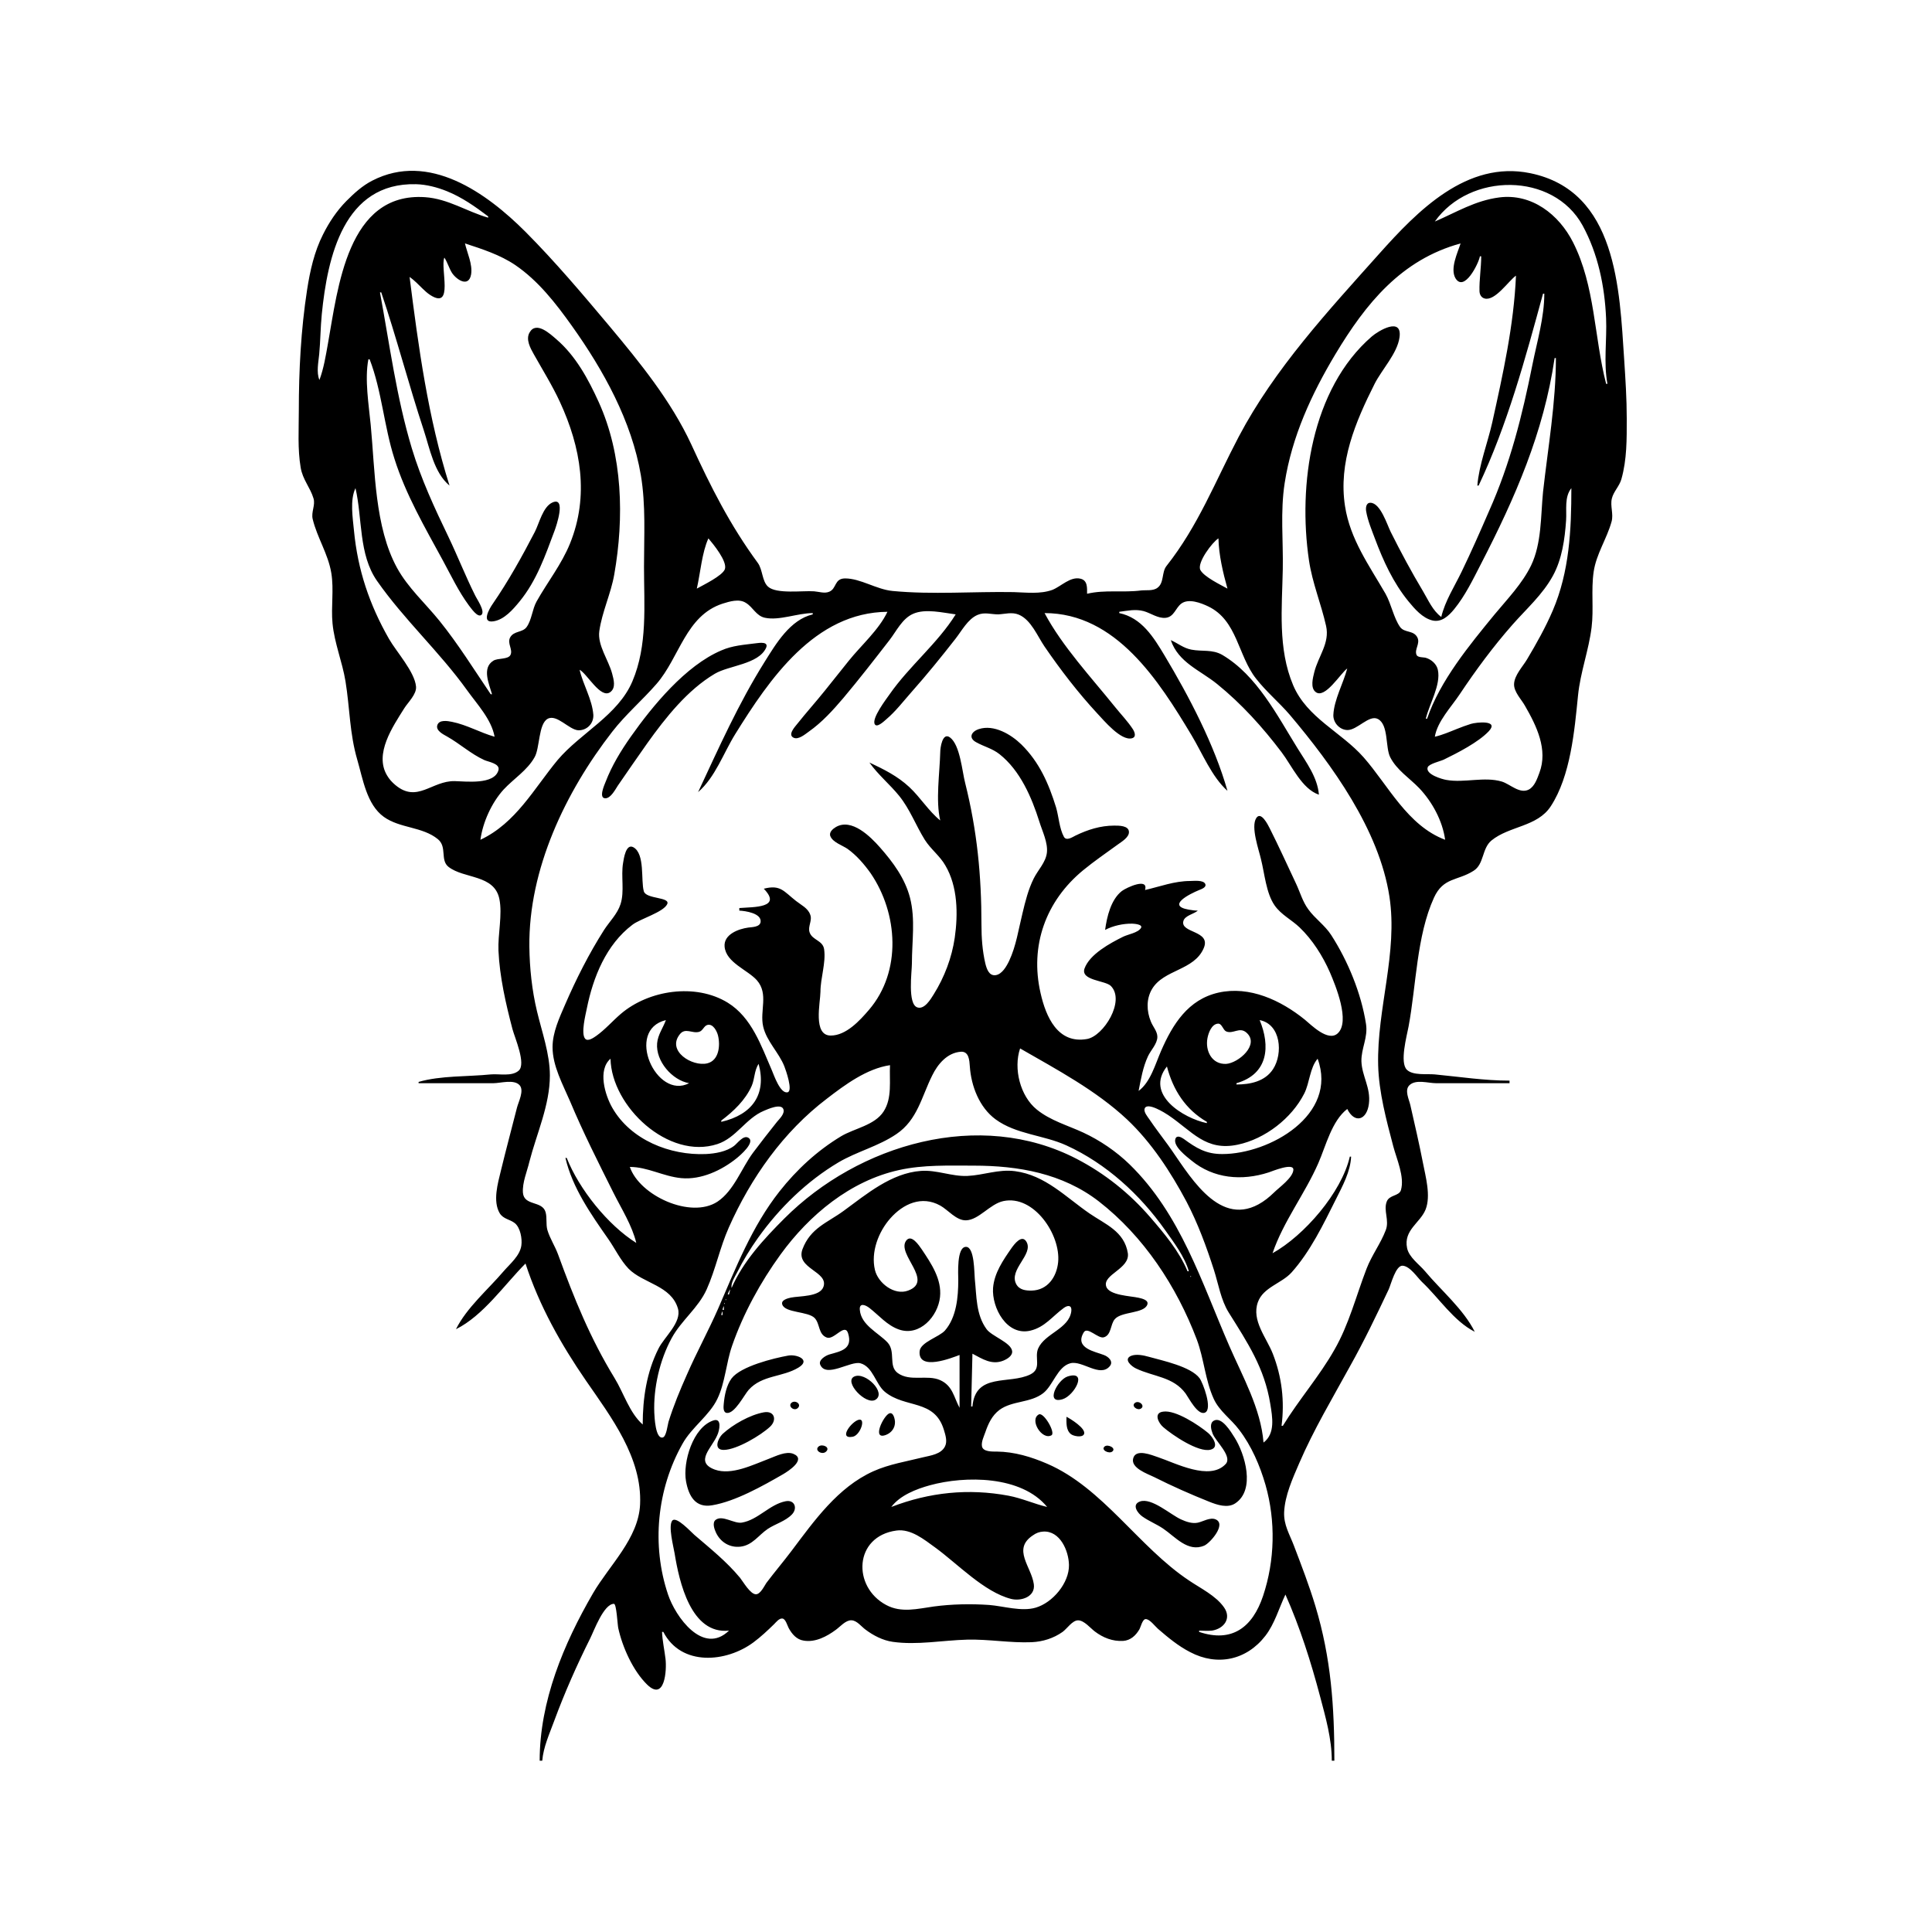<?xml version="1.0" encoding="UTF-8"?>
<svg xmlns="http://www.w3.org/2000/svg" xmlns:xlink="http://www.w3.org/1999/xlink" width="1500pt" height="1500pt" viewBox="0 0 1500 1500" version="1.1">
<g id="surface1">
<path style=" stroke:none;fill-rule:nonzero;fill:rgb(0%,0%,0%);fill-opacity:1;" d="M 325 840 L 325 841 L 383 841 C 388.586 841 399 837.75 403.395 842.516 C 407.172 846.73 402.539 855.395 401.375 860 C 397.23 876.348 392.848 892.605 388.871 909 C 386.512 918.727 382.441 932.629 388 942 C 390.91 946.609 395.898 946.586 399.773 949.703 C 404 953.195 405.527 961.727 404.781 967 C 403.66 975 396 981.219 391 987 C 378.984 1001.109 362.355 1015.23 354 1032 C 375.32 1021.379 391.469 997.578 408 981 C 418.68 1013.82 435.504 1043.676 455 1072 C 474.504 1100.258 498.605 1131.738 496.961 1168 C 495.758 1194.484 472.973 1215.395 460.426 1237 C 437.578 1276.344 419 1320.832 419 1367 L 421 1367 C 421.863 1356.406 426.66 1346 430.32 1336 C 438.395 1314.152 447.832 1292.828 458.246 1272 C 461.168 1266.156 468.754 1245.207 476.672 1245.207 C 478.66 1245.207 479.43 1261.316 480 1264 C 483.242 1278.809 491.391 1297.051 502.301 1307.785 C 516.184 1321.449 517.75 1296.648 516.715 1288 C 515.879 1281.004 514.301 1274.043 514 1267 L 515 1267 C 528.965 1294 564 1290.715 585 1275.105 C 590.762 1270.812 595.867 1266.012 601 1261.004 C 602.535 1259.508 605 1256.199 607.582 1256.633 C 610 1257.07 611.293 1262.094 612.324 1264 C 614.848 1268.66 618.523 1273 624 1273.773 C 633 1275.309 642 1270.547 649 1265.336 C 652.254 1263 656.613 1257.812 661 1258 C 665.23 1258 668.859 1263 672 1265.238 C 678 1269.773 685.395 1273.602 693 1274.699 C 712 1277.445 731.969 1273.48 751 1273.016 C 767.746 1272.605 784.352 1275.691 801 1275 C 809.66 1274.582 817.922 1272 825 1267 C 828.395 1264.547 832.559 1258.035 837 1258.027 C 841.707 1258.02 846.531 1264.039 850 1266.66 C 856.473 1271.551 863.812 1274.453 872 1274 C 877.746 1273.605 881.824 1269.832 884.637 1265 C 885.629 1263.297 887 1257.055 889.512 1257.055 C 892.699 1257.055 896.758 1262.641 899 1264.574 C 906.805 1271.316 914.828 1278 924 1282.68 C 945 1293.77 967.797 1289.043 982.473 1270 C 989.68 1260.645 993 1248.559 998 1238 C 1009.219 1263.188 1017.848 1290.367 1024.883 1317 C 1029.199 1333.332 1034 1350.004 1034 1367 L 1036 1367 C 1036 1325.109 1033.5 1287.574 1021.281 1247 C 1016.496 1231.113 1010.477 1215.5 1004.574 1200 C 1001.176 1191.066 996.605 1184 997 1174 C 997.609 1161 1003.629 1147.809 1008.719 1136 C 1019.895 1110.086 1034.477 1085.648 1048 1061 C 1058.922 1041.547 1068.719 1021.113 1078.219 1001 C 1080 997.051 1083.629 982.324 1089 982.691 C 1094.773 983.082 1100.262 991.656 1104 995.285 C 1117.219 1007.738 1128.598 1025.629 1145 1034 C 1136.277 1016.488 1118.953 1002 1106.41 987 C 1101.918 981.68 1093.926 976.168 1092.457 969 C 1089.562 955 1102.699 949.453 1106.852 939 C 1111 928.324 1106.871 913.727 1104.805 903 C 1101.891 888 1098.395 873 1094.988 858 C 1093.961 853.477 1090.238 846.387 1094.32 842.516 C 1099.32 837.77 1108.902 841 1115 841 L 1172 841 L 1172 839 C 1152.344 839 1133.508 836.027 1114 834.172 C 1107.895 833.59 1097 835.172 1092.316 830.566 C 1086.535 825 1092.258 804.246 1093.609 797 C 1099.566 765.16 1099.812 726.621 1113.312 697 C 1120.602 681 1131.66 684 1143.98 676.145 C 1152.387 671 1150.406 658.773 1158 652.527 C 1171.914 641.188 1193.578 642 1204 626 C 1219.402 602.48 1222.445 567.242 1225.168 540 C 1226.988 521.816 1233.504 505 1235.715 487 C 1237.461 472.762 1235.234 458.293 1237.301 444 C 1239.309 430.102 1247.539 418.34 1251.215 405 C 1252.883 399 1250 392.824 1251.449 387 C 1252.754 381.645 1257.293 377.492 1258.844 372 C 1263.195 356.613 1263 340.832 1263 325 C 1263 309.551 1262 294.375 1261 279 C 1257.363 224.574 1255.434 148.238 1188 134.449 C 1138.852 124.398 1100.547 163.727 1070.836 197 C 1031.246 241.336 989.723 286.039 961.781 339 C 943.371 374 930.363 408.152 905.652 439.426 C 901.812 444.285 903.922 452.371 898.773 456.258 C 895.34 459 890 458 886 458.426 C 872 460.262 857.875 457.688 844 461 C 843.996 456.473 844.516 450.695 838.98 449.32 C 831 447.344 823.887 455.297 817 458 C 807.574 461.395 796.816 460 787 459.711 C 755.754 459.156 724 461.797 693 458.828 C 680.379 457.629 668 449 656 449.086 C 647.668 449.199 649.629 457 643.852 459.398 C 640.266 461 635.695 459.359 632 459.09 C 623.348 458.453 602.859 461.414 596.305 455.484 C 591.594 451.227 592.227 442.312 588.328 437 C 566.73 407.562 551.848 378.016 536.691 345 C 521 311.184 496.738 281.395 473 253 C 452 228 431 203.125 408 180 C 377.684 149.688 333 117.598 289 140.258 C 281.266 144.234 275 150 269 156 C 261.516 163.578 255.566 172.477 250.809 182 C 244 195.41 240.707 210.277 238.426 225 C 233.629 256 232 287.758 232 319 C 232 333.617 231 348.543 233.434 363 C 235 372.441 240.863 378.43 243.422 387 C 244.988 392.25 241.453 397.551 242.766 403 C 246.262 417.527 254.809 430.07 257.246 445 C 259.348 458 256.934 471.07 258.172 484 C 259.645 499.422 265.762 513.789 268.246 529 C 271.656 550 271.355 569.227 277.426 590 C 281.754 604.812 284.68 624.629 298 634.211 C 310.48 643.188 328 641.734 339.957 651.527 C 347.309 657.562 341.543 667.766 348.227 673.031 C 360.184 682.441 383.848 678.797 387.723 698 C 390.18 710.18 386.484 725.375 387 738 C 387.938 758.523 392.68 779.199 397.883 799 C 399.613 805.574 408.703 826.074 402.68 831.273 C 397.281 836 387.484 833.555 381 834.172 C 363.234 836 342 835 325 840 M 379 168 L 379 169 C 362.258 164.176 347.992 154.328 330 153.09 C 269.625 149 262.371 223.781 254.574 267 C 252.895 276.32 251.348 286.125 248 295 C 245.512 289.066 247.238 281.23 247.828 275 C 248.809 264.707 248.797 254.328 249.832 244 C 254.293 199.387 266.895 141.641 323 143.016 C 331 143.215 339.477 145.406 347 148.453 C 358.812 153.238 368.91 160.395 379 168 M 1248 298 L 1247 298 C 1237.586 261.629 1238.559 222.047 1221.242 188 C 1210.293 166.469 1189.199 150.016 1164 153.289 C 1145.316 155.715 1130.848 164.738 1114 172 C 1141 133.758 1205.887 133.512 1228.688 175 C 1240.707 197 1245.875 222.223 1246.961 247 C 1247.695 263.781 1244.926 281.441 1248 298 M 373 652 C 374.84 638.352 381.766 623.141 391 613 C 398.863 604.551 409.324 598.133 415 588 C 419.184 581 417.965 562.004 425.227 558.066 C 432.312 554.227 441.703 566.547 449 567 C 455.723 567.133 461 561.723 460.668 555 C 459.789 543 452.707 531.699 450 520 C 455.855 523.062 466.301 542.77 473.773 537.379 C 478.391 534.047 476.457 527.531 475.266 523 C 472.5 512.492 463.758 501 465.301 490 C 467.41 475.051 474.293 461 476.914 446 C 484.648 402 483.539 353.258 464.77 312 C 456.711 294.281 447 276.305 432 263.43 C 427.266 259.367 416.328 249 411.18 258.109 C 408 263.484 411.777 270.285 414.426 275 C 421.281 287.211 428.805 299.281 434.691 312 C 451 347.258 457.57 385 442.547 422 C 435.984 438.195 425 452 416.59 467 C 413.219 473.074 412.867 481.199 408.914 486.773 C 405.676 491.336 398.867 489.594 396 495.043 C 393.691 499.543 398.32 504.297 396.355 508.438 C 394.57 512.207 386.344 510.762 383 513 C 373.961 518.625 379.742 531.039 382 539 L 381 539 C 368 519.809 355.754 500.039 341.195 482 C 330.262 468.453 316.766 456.391 308.312 441 C 290.875 409.254 291.184 365.227 287.828 330 C 286.324 314.191 283 294.598 286 279 L 287 279 C 296.41 303.426 298.172 331 306.195 356 C 315 384 329.84 409.379 343.77 435 C 350.188 446.805 356 459.156 364 470 C 365.422 471.711 371 480.254 373.93 477.246 C 376.742 474.223 370 464.824 368.754 462 C 361.398 447.25 355.422 432 348.258 417 C 337.473 394.648 326.891 371.816 319.719 348 C 307.801 308.43 302.508 267.438 295 227 L 296 227 C 307.969 262.383 317.293 298.535 329 334 C 333.66 348.117 336.965 367.055 349 377 C 332.316 324.246 324.895 269.539 318 215 C 321.715 217.617 324.742 220.824 328 224 C 329.883 225.812 331.781 227.605 334 229.031 C 352.609 241 341.637 208 345 200 C 347.492 203.754 348.594 208.219 351 212 C 354.766 217.492 363.984 223.316 365.77 213 C 367 205.133 362.734 196.5 361 189 C 374.387 193.355 388.219 197.812 400 205.75 C 417.961 218 431.57 235.566 444 253 C 468.512 287.379 490.48 327 497.566 369 C 501.492 392.355 500 416.395 500 440 C 500 470 502.902 501 490.984 529 C 479.848 555.293 450.816 569 433 590 C 414.59 612.191 400.625 639 373 652 M 1134 189 C 1131.633 196.398 1125.715 208.453 1130 216 C 1136.785 227.16 1147.984 204.688 1149 199 L 1150 199 C 1150 208 1148.434 217.223 1148.668 226 C 1148.734 228.582 1150 231.113 1152.758 231.777 C 1160.898 233.797 1171.191 218.094 1177 214 C 1175.344 252.602 1166.895 290.34 1158.574 328 C 1155 344 1148.328 360.742 1147 377 L 1148 377 C 1170.273 330 1184.281 278.262 1198 228 L 1199 228 C 1198.988 246.492 1193.406 265 1189.801 283 C 1181.867 322.676 1172.555 360 1156 397 C 1149.191 412.719 1142.227 428.531 1134.742 444 C 1129.246 455.355 1121.93 466.633 1119 479 C 1112.312 474.062 1108.977 466 1104.801 459 C 1095.824 444 1087.586 428.66 1079.754 413 C 1076.953 407.402 1071.785 390.461 1064 390.348 C 1060.508 390.293 1060.262 394.473 1060.688 397 C 1061.883 404.047 1064.926 411.32 1067.426 418 C 1073.949 435.445 1081.719 452.492 1093.617 467 C 1098.336 472.758 1104.441 479.824 1112 481.688 C 1119.195 483.461 1124.797 478.117 1128.996 473 C 1137.574 462.496 1143.555 450 1149.742 438 C 1176.336 386.473 1198.473 336 1207 278 L 1208 278 C 1208 312.605 1201.848 347.598 1198 382 C 1196.168 400.672 1197 421.773 1188.742 439 C 1181.809 453.258 1170.383 465 1160.426 477 C 1140.945 500.766 1118 528.531 1108 558 L 1107 558 C 1109.598 546.766 1118.902 531.758 1116.34 520 C 1115.355 515.5 1111.293 512 1107 510.723 C 1105 510.176 1100.66 510.621 1099.789 508.398 C 1098 504.23 1102.762 499.703 1100.504 495.043 C 1097.609 489.074 1090.523 491.613 1087 486.773 C 1081.984 479.59 1080.215 469 1075.719 461 C 1063 439 1048.242 418.695 1044.273 393 C 1039 359.109 1052.32 327.645 1067.246 298 C 1072.816 287 1084.824 274.418 1086.574 262 C 1088.891 245.602 1070.188 256.785 1065 261.289 C 1018 302.023 1007.688 376.734 1016.273 435 C 1018.863 452.594 1025.719 468.762 1029.574 486 C 1032.562 499.359 1023.523 509.34 1020.375 522 C 1019.297 526.34 1017.246 534 1021.434 537.242 C 1028.645 543.062 1040.852 522.637 1046 519 C 1043 530.414 1035.742 543.285 1035.219 555 C 1034.953 561 1040 566.621 1046 566.797 C 1053.738 567.027 1062.93 554.629 1069.785 558.223 C 1078.273 562.672 1075.445 580.379 1079.402 588 C 1084.551 598 1094.422 604.141 1101.961 612 C 1112 622.617 1120 637.32 1122 652 C 1092.781 641 1078 610 1058.715 588 C 1041.344 568.297 1014.77 557.406 1004 532 C 991.965 503.531 995.367 472 995.945 442 C 996.379 419.52 993.938 397.48 997.426 375 C 1002.996 339.066 1018.227 306 1036.801 275 C 1060.426 235.629 1088 201.562 1134 189 M 276 379 C 281.465 402.617 278.344 430.41 292.723 451 C 313.648 481 341.281 506.078 362.711 536 C 370.438 546.793 381.598 558.523 384 572 C 372.832 568.832 362.348 562.719 351 560.449 C 347.609 559.773 340.844 558.496 339.496 563.133 C 338.289 567.293 344.168 570.176 347 571.766 C 356.941 577.344 365.609 585.359 376 590.102 C 379.227 591.57 388.453 592.801 386.992 598.004 C 383.758 609.547 361.512 606.609 353 606.457 C 335.199 606.137 324 623.691 307 609.531 C 304.434 607.383 302.211 605 300.48 602 C 290.438 585.18 305 564.098 313.812 550 C 316.75 545.273 323.59 539 323 533 C 321.938 521.543 307.723 506.016 302 496 C 286.793 469.375 277.727 442.406 274.828 412 C 273.891 402.129 271.562 388.23 276 379 M 1220 379 C 1220 411.441 1218.516 443.758 1205.574 474 C 1199.977 487.074 1192.82 499.797 1185.547 512 C 1182.215 517.59 1175.824 524.195 1175.52 531 C 1175.238 537.156 1181.242 543 1184 548 C 1193 563.602 1201.98 582 1195.184 600 C 1193.484 604.516 1191.527 610.574 1186.957 613 C 1179.898 616.676 1172.363 608.711 1166 606.801 C 1152.516 602.758 1136.824 608.027 1123 605.535 C 1119.594 605 1106.516 601.18 1108.461 595.723 C 1109.461 593 1118.414 591.004 1121 589.742 C 1131.605 584.57 1147.727 576.352 1155.832 567.785 C 1164.387 558.746 1146 560.77 1142 562.027 C 1138.27 563.18 1134.625 564.555 1131 566 C 1125.402 568.23 1119.887 570.637 1114 572 C 1116 560 1126.688 549 1133.332 539 C 1145.887 520.172 1159.32 502 1174.285 485 C 1185.176 472.633 1197.684 461.66 1205.688 447 C 1212.785 434 1214.91 418.594 1215.91 404 C 1216.48 395.703 1214.438 386 1220 379 M 429 390.086 C 421.457 393.363 418.688 406.312 415.215 413 C 405.266 432.16 394.699 451.215 382.438 469 C 380 472.469 373.445 483.801 383 482.41 C 391.473 481.184 398.309 473.191 403.383 467 C 416.652 450.816 423.359 431.297 430.574 412 C 431.766 408.816 439.859 385.379 429 390.086 M 550 418 C 553.625 422.266 565 436 562.758 442 C 560.68 447.152 546 454.191 541 457 C 543.73 445.195 545 428.812 550 418 M 946 418 C 946.266 430.812 949.539 444.691 953 457 C 947.66 454 934.996 448 932 442.609 C 929 437.105 941.43 420.695 946 418 M 631 476 L 631 477 C 613.449 481.172 602.52 499.715 593.574 514 C 573.172 546.59 558.219 580.332 542 615 C 555.387 603.379 561.633 584.777 570.809 570 C 597.477 527.055 632.719 475.465 689 475 C 682.383 489 668.633 501 659 513 L 640.602 536 C 633.559 544.797 626 553.184 619 562 C 617.195 564.277 611.328 570.504 616.191 572.785 C 619.941 574.539 625.188 570 628 568 C 638.254 560.77 646.648 551.477 654.727 542 C 667 527.414 678.84 512.148 690.574 497 C 696 490 700.453 480.254 709 476.531 C 718.633 472.34 732 475.738 742 477 C 727.961 499.543 706 517.09 690.723 539 C 688.188 542.629 676.363 558 679.242 562.402 C 681 565.223 686.641 559.703 688 558.562 C 695.441 552.297 701.508 544.258 707.949 537 C 719.688 523.777 730.844 510 741.789 496 C 746.695 489.773 751.395 480.629 759 477.395 C 764.422 475.09 769.461 477.008 775 477 C 780.449 476.738 785.684 475 791 477.227 C 800.562 481.246 805.508 494 811 502 C 823.371 520.07 837.168 538 852 554 C 856.969 559.234 870.297 575.414 878.848 573.184 C 882.57 572.211 880.867 568.156 879.461 566 C 875.527 560 870.316 554.609 865.805 549 C 847.457 526.18 824.75 501.828 811 476 C 866.523 476.035 899.797 528.664 925.199 571 C 933.453 584.754 940.918 603.266 953 614 C 942.855 578.258 923.238 540.797 904.199 509 C 895.648 494.723 886.391 479.637 869 476 L 869 475 C 875.48 474.18 881.535 472.734 888 474.488 C 893.438 476 899 480.273 905 479.68 C 911.574 479.008 912.641 472 917.211 468.602 C 922.879 464.426 932.477 468.148 938 470.785 C 960.742 481.645 961 509 975.289 527 C 983.188 537.102 993 545.227 1001.41 555 C 1034.426 594.109 1070.738 644.273 1078.727 696 C 1085.488 739.809 1068.941 783.129 1070 827 C 1070.523 848 1076.449 870 1081.734 890 C 1084.289 899.707 1090.676 913.703 1087.684 924 C 1086.23 928.773 1078.57 927.559 1076.617 933.02 C 1074 940 1078.812 947.387 1075.934 955 C 1071.992 965.426 1065 974.578 1061 985 C 1052.902 1006 1047.324 1028.418 1036 1048 C 1024.469 1068.395 1008.387 1086.762 996 1107 L 995 1107 C 997.434 1087.754 995.27 1069.109 988.188 1051 C 983.32 1038.551 971.531 1025.234 976.613 1011 C 980.746 999.426 995 996.477 1002.699 988 C 1017.32 971.711 1027.551 950.395 1037.246 931 C 1042.359 920.773 1048.492 909.645 1049 898 L 1048 898 C 1041.535 926 1012.574 959.305 988 973 C 996.312 948.434 1013.184 926.824 1023.574 903 C 1029.426 889.594 1034 870.246 1046 861 C 1051.816 872.684 1061.234 869.648 1062.816 857 C 1064.371 844.531 1057.383 835.508 1057 824 C 1056.777 814.008 1062.211 805.559 1060.562 795 C 1056.84 771.184 1046.574 746.211 1033.562 726 C 1028.598 718.293 1021 713.277 1015.766 706 C 1011.324 700 1009.379 692.699 1006.219 686 C 999.445 671.641 992.914 657.18 985.754 643 C 984.43 640.379 978.965 629.387 975.32 635.207 C 971 642.094 977.348 659.66 979 667 C 981.824 678.09 983 693.52 989.648 703 C 994.711 710.246 1002.746 714.062 1009 720.039 C 1019 729.617 1027 742.273 1032.574 755 C 1036.773 764.824 1048.66 793.305 1038.488 802.398 C 1031 809 1018 795.734 1013 791.613 C 994.48 776.645 970.188 765.246 946 770.664 C 922.402 776 910.488 795.227 901.426 816 C 896.965 826.219 893.23 840.188 884 847 C 885.77 838 887.355 828.48 891.324 820 C 893.508 815.332 898.57 810.375 898.574 805 C 898.574 800.664 895 797 893.477 793 C 890.203 785 889.883 775.633 894.363 768.004 C 903.445 752.547 927.262 753.645 934.629 736 C 940.332 722.34 916.379 724.57 918.754 715.172 C 919.859 710.789 926.953 709.688 930 707 C 927.625 707 925.344 706.645 922.996 706.246 C 905.262 703.234 923.766 694.004 930.996 691.035 C 932.664 690.352 936.836 689 935.793 686.379 C 934.387 683 926.871 684 924 684 C 911.781 684.02 900.742 688.309 889 691 C 891.906 681.031 874.551 689.117 871 691.789 C 862.512 698.418 859.383 711.746 858 722 C 864 718.777 872 717 879 717.129 C 880.43 717.168 887.598 717.613 885.824 720.508 C 883.551 724.219 875.715 725.418 872 727.27 C 862 732.234 846 740.805 842 752 C 838.879 761.363 858.203 761.152 862.484 765.512 C 873.859 777.074 856.797 804.383 844 806.672 C 821.207 810.75 812 789.332 807.887 771 C 799.438 734.242 811.898 699.535 841 675.613 C 849.656 668.5 858.945 662.16 868 655.574 C 870.895 653.469 876.516 650.188 876.516 646.055 C 876.516 640.82 868.469 641.012 865 641 C 854.422 641 844.449 644.16 835 648.754 C 832.523 650 827.926 653.156 826 649.668 C 822.492 643.223 822 634.031 819.973 627 C 814.234 608.457 807 591.793 793 578.016 C 784.973 570.184 771.676 562.266 760 566.059 C 754 568 751.715 573 758 576.324 C 764 579.676 770.375 581.094 776 585.52 C 792 598.148 801 619 806.973 638 C 809.246 645.305 813.695 654.246 812.812 662 C 811.953 669.52 805.887 675.441 802.609 682 C 798.383 690.449 796 700 793.871 709 C 790.77 721.426 789 734.316 783.508 746 C 781.523 750.16 778 756.43 773 757.117 C 767.758 757.824 766 752 765 748 C 762.715 738.18 762 728.07 762 718 C 762 679.754 758.676 645.211 749.371 608 C 747 599 745.465 578.473 737.609 572.582 C 731.656 568.117 730 580.707 730 584 C 729.613 600.113 726.316 621.523 730 637 C 721 629.75 714.539 619.031 706 611.09 C 696.738 602.477 686.273 597.336 675 592 C 681.695 601.516 690.938 609 698.191 618 C 706.574 628.465 711 640.75 718 652 C 722.637 659.352 729.777 664.539 734 672 C 743.641 688.328 743.875 709.77 741.27 728 C 739 743.57 733.27 758.68 724.934 772 C 722.605 775.723 717.742 784 712.227 782.148 C 704.461 779.598 708 754.422 708 748 C 708 731 710.828 713.758 706.523 697 C 702.648 682 693.383 669.473 683.281 658.004 C 675.918 649.645 661.34 635 649 642.09 C 646.676 643.457 643.465 646.121 644.684 649.191 C 646.562 654 654 656.305 658 659.043 C 665 664.051 671 671 675.973 678 C 697.262 709.207 700.211 754.191 674.699 784 C 667.57 792.332 656.926 804 645 804 C 630.98 804.02 636.902 778.594 637 770 C 637 759.375 641.363 747.508 639.848 737 C 638.848 730.07 630.758 730 628.617 724 C 626.926 719.305 630.934 714.715 629 710.004 C 627.203 705 621.941 702.625 618 699.48 C 608.453 692 605.984 686.641 593 690 C 607.527 705.016 585.188 704.117 574 705 L 574 707 C 578.57 707.211 591.34 709.012 590.535 715.789 C 590 719.824 583.93 719.766 581 720.16 C 573.484 721.164 561.703 725.43 562.574 735 C 563.711 747.41 580.504 753 587.66 761.09 C 596.949 771.758 589.73 784.805 592.527 797 C 595.176 808.535 604.773 817.176 609 828 C 610 830.512 615.941 847.211 611.398 848.078 C 605.738 849.16 600.91 834.773 599.281 831 C 591 812 583.688 790 565 778.469 C 540 763.156 503.723 768.617 482 787.172 C 475.602 792.637 469.848 799.344 463 804.211 C 461 805.562 456.352 809.035 454.219 806.352 C 450.953 802.246 454.633 787.809 455.602 783 C 460.496 758.656 470.672 733.363 491 718 C 496.992 713.344 515 708.301 518 702 C 520.723 696.277 501.637 698.188 499.863 692 C 497.441 683.516 500.902 663 491.801 657.832 C 485.922 654.582 484.293 666.699 483.754 670 C 482 680.422 485 692 481.777 702 C 479.352 709.574 473.262 715.418 469 722 C 457.258 740.457 447.391 760 438.719 780 C 434.27 790.312 429 801.52 429 813 C 429 827.621 437 842 442.574 855 C 452.738 879.215 464.508 902.52 476.246 926 C 482.434 938.375 490.785 951.473 494 965 C 471.965 951.215 449.527 923.184 440 899 L 439 899 C 444.367 922.191 458.875 942.812 472.281 962 C 477.539 969.527 481.645 978.344 488 985 C 499.395 996.543 521.172 998 526.363 1016 C 529.414 1026.637 515.77 1038 511.27 1047 C 502 1065.406 499 1085.652 499 1106 C 488.664 1096.82 484.277 1081.594 477.188 1070 C 458.215 1039 445.719 1008.047 433.305 974 C 430.934 967.496 427 961.664 425 955 C 423.695 950.406 424.871 945.539 423.566 941.043 C 420.949 932.027 406.855 936.5 406 926 C 405.461 918.027 409.211 909.617 411 902 C 416.648 880.047 426.922 858.027 426.922 835 C 426.922 818.16 420.73 801.219 416.883 785 C 413 768.75 411.195 751.676 411 735 C 410.312 675 439 614.828 475.426 568 C 485.816 554.613 498.645 543.727 509.711 531 C 527.613 510.418 532.402 478 561 468.672 C 566.402 467 573.742 464.668 578.984 468 C 584.613 471.281 587 478.234 594 479.656 C 604.984 482 619.391 476 631 476 M 909 497 C 914.949 514.469 931.648 520.277 945 531.094 C 963.949 546.449 980.344 564.629 995 584 C 1003 594.516 1010.762 612.5 1024 617 C 1022.902 603.566 1014.312 592.121 1007.426 581 C 991.574 555.418 975.801 524.32 949 508.477 C 941.246 504 933.391 506 925 504.383 C 918.836 503.219 914.551 499.457 909 497 M 587 499.426 C 577.742 500.637 568.727 501.129 560 505 C 532.371 516.73 506.652 548 489.723 572 C 481.992 583 475 594.488 470.203 607 C 469.309 609.262 464.52 619.793 470 619.793 C 474.199 619.793 477.695 613 479.66 610 C 487.254 599 494.789 588 502.578 577 C 516.758 557.172 533.73 535.695 555 523.094 C 565.93 516.617 588.809 515.824 594.762 503.043 C 597 498 589.754 499.062 587 499.426 M 1107 559 L 1106 560 L 1107 559 M 517 792 C 514.793 798.062 510.742 803.379 510.188 810 C 509 823.828 521.809 838.648 535 841 C 509.516 854.25 485 799.688 517 792 M 960 842 L 960 841 C 984.906 833.824 986.309 812 978 792 C 994.566 795.207 996.215 818 988.441 830 C 982.199 839.637 970.703 842 960 842 M 945.727 794.754 C 948.77 794.664 949.484 799.645 952 800.789 C 957.438 803.082 962.254 797.023 967.656 801.652 C 978.41 811 961.414 825.367 952 826 C 940.832 826.516 935.617 815.805 937.469 806 C 938.219 802.016 940.684 795 945.727 794.754 M 549.273 795.75 C 553.641 794.625 556.66 800.676 557.469 804 C 559.355 811.762 558.242 823.461 548.996 825.605 C 537.488 828.277 517.578 816.062 527.703 803.148 C 532 797.469 537.488 802.73 542.891 801.086 C 545.781 800.203 546.484 796.469 549.273 795.75 M 981 1120 C 978.898 1093.609 964.781 1068.809 954.426 1045 C 932.871 995.449 916.691 942.73 877 904.016 C 866.711 894 854 885.348 841 879.309 C 828.973 873.746 815.477 870 805 861.48 C 792 851 786.719 829.598 792 814 C 820.383 830.328 850.934 846.562 875 869.09 C 894 887 909 910.043 921.219 933 C 930 949.789 936.707 968 942.496 986 C 945.953 996.785 947.902 1009.32 953.949 1019 C 968.668 1042.539 981.703 1062 986.246 1090 C 987.887 1100.133 990.301 1113 981 1120 M 923 987 L 922 987 C 915.5 971.391 903.945 957.691 893 945 C 877 926.484 857.734 911.07 836 899.785 C 760.465 860.559 666.535 888.465 609 946 C 593.336 961.664 576.887 979.379 568 1000 C 567.312 996 570.414 991.641 572.246 988 C 576.984 978.594 582.461 969.562 588.578 961 C 605.199 937.746 626.34 917.125 651 902.453 C 665.359 894 682 890 696 880.48 C 712.328 869.449 715.508 851.488 723.758 835 C 728 826.266 735.414 817.32 745.984 816.574 C 752.289 816.129 752.652 823.293 752.977 828 C 754 843.199 760.367 859.812 773 869.074 C 788.973 880.781 810.336 881.223 828 889.309 C 858.98 903.492 885 927.379 904.574 955 C 911.391 964.629 919.703 975.559 923 987 M 474 822 C 474.766 859.059 519 900.711 557 888.25 C 571.578 883.469 579 868.336 593 862.465 C 595.895 861.242 606.664 856.281 608.262 861.316 C 609.363 864.777 605.168 868.656 603.25 871 C 596.828 879 590.672 887 584.629 895 C 575.688 907.043 569.855 924.43 557 933 C 536.297 946.52 496.586 928.312 489 906 C 502.875 906.008 515 913.398 529 914.699 C 544.414 916.148 560.383 908.602 572 899.195 C 574.312 897.324 587.316 886.363 580.668 883.176 C 576.938 881.387 572.48 887.691 570 889.605 C 564 894.18 555.32 895.641 548 896 C 520.219 897.18 489.629 885.066 475.34 860 C 469.699 850.105 463.883 830.703 474 822 M 1023 822 C 1038.988 865.539 985.746 896 949 896 C 936.367 896.039 928.871 891.445 919 884.207 C 917.18 883 913.707 881 912.574 884.191 C 910.613 890 921.371 898 925 901 C 942.219 915.148 964.172 917 985 910.254 C 987.262 909.527 1004.566 902.285 1004.168 908.316 C 1003.762 914.465 993 922.004 989 926 C 985.375 929.516 981.469 932.684 977 935.098 C 944.758 952.539 922.172 910.109 906.848 889 C 902 882.344 896.945 875.82 892.344 869 C 891 867.008 887.723 863.258 888.738 860.605 C 890.738 855.363 904.609 864.141 907 865.75 C 925.66 878.297 936 894 961 888.715 C 982.18 884.258 1002.832 868.301 1012.629 849 C 1016.801 840.773 1016.938 829 1023 822 M 589 826 C 595.309 849.594 584.203 865.398 560 871 L 560 870 C 569.547 862.805 578.711 854.137 583.652 843 C 586 837.559 585.605 831 589 826 M 691 827 C 690.383 838.809 692.883 852.441 686 863 C 679 873.738 663.41 876 653 882.203 C 634.488 893.379 618.57 908.059 605.211 925 C 583.742 952.227 571.242 984.492 557.574 1016 C 550 1033.27 540.941 1049.77 533.426 1067 C 528 1079.152 522.953 1091.316 519 1104 C 518.293 1106.367 517.387 1115.512 514.492 1116.078 C 508.848 1117.184 508.184 1100.258 508 1097 C 507.199 1077.809 512.191 1056 521.438 1039 C 529 1025.039 542.199 1015.496 548.688 1001 C 555.586 985.59 558.926 968.578 565.859 953 C 583 914.422 608.227 878.645 642 853 C 656 842.203 673 829.641 691 827 M 906 828 C 910.691 846.086 920.383 861.406 937 871 L 937 872 C 918.953 868.266 888.602 849.77 906 828 M 931 1267 L 931 1266 C 934.328 1266.121 937.688 1266.32 941 1266 C 950.414 1264.469 956.246 1256.445 950.352 1248 C 943.922 1238.785 932 1233.129 923 1227 C 884 1201 856.273 1155.102 813 1136.43 C 800.562 1131.062 787.605 1127.164 774 1127 C 770.578 1127 763.301 1127.297 762.41 1123 C 761.73 1119.449 763.926 1115.148 765 1112 C 767.266 1105.387 770.168 1099 776 1094.637 C 786 1087.32 800 1089.391 810 1081.609 C 817.68 1075.57 821 1061.086 831 1058.434 C 840.258 1056 854 1069.75 861.621 1060.723 C 864.762 1057 860.449 1053.223 857 1052 C 850.523 1049.402 833.859 1046.816 841.473 1034.363 C 844.309 1029.723 852.543 1039.52 856.957 1038.289 C 862.969 1036.613 862 1028.246 865.512 1024.215 C 870.617 1018.102 888.355 1020 890.793 1012.82 C 892 1009.234 886.277 1008.121 884 1007.578 C 878 1006.172 861 1005.816 858.852 998.785 C 855.887 989.539 877.414 985.082 875.656 973 C 873 956 858 950.441 846 942.199 C 827.457 929.469 811.594 912.363 788 909.289 C 775.199 907.621 763.578 912.43 751 913 C 738.727 913.48 727.379 908.184 715 909.09 C 692 910.766 672.656 927.211 655 940.113 C 642.254 949.434 629.207 953.359 623 970 C 617.648 985.027 643.367 987.09 639.352 999 C 636.633 1007 620.598 1006.105 614 1007.465 C 611.652 1008 606.191 1009.297 607.348 1012.816 C 609.523 1019.457 627.488 1018.008 632.57 1023.391 C 636.781 1028 635.227 1036.051 642 1038.492 C 647.613 1040.504 655.836 1027 658.426 1035.062 C 662.375 1047.57 652.574 1049.109 644 1051.574 C 641 1052.43 635 1056 636.922 1059.773 C 641.57 1070 660.445 1056.402 668 1058.434 C 677.789 1061.07 679.805 1074.645 687 1080.609 C 702.883 1093.664 725.441 1086.082 732.797 1110 C 734 1114.023 735.707 1119 733.68 1123 C 730.695 1129 722.766 1130 717 1131.371 C 703.988 1134.629 690.301 1136.766 678 1142.312 C 650.492 1154.715 632.227 1180.629 614.625 1204 C 608.273 1212.434 601.414 1220.5 595 1229 C 593.398 1231.383 590.391 1237.793 586.914 1237.793 C 582.52 1237.793 577 1228.051 574.574 1225 C 564 1212.266 551.441 1202.266 539 1191.574 C 536.566 1189.484 525.195 1177 522 1180.547 C 518.586 1184.551 522.941 1201.008 523.754 1206 C 527.328 1228.004 536.395 1269.156 566 1266 C 545.781 1285.559 524.344 1255 518.668 1238 C 505.758 1199.684 510 1156.316 529.863 1121 C 537 1108.09 550.848 1099 557 1086 C 563 1073.535 563.777 1058.156 568.344 1045 C 577 1020 590.422 995.473 606 974 C 628.352 943.23 660.191 916.762 698 908.426 C 717 904.223 736.609 905 756 905 C 790.594 905 824.926 911 853 932.664 C 888 959.832 913.59 998.824 929.188 1040 C 934.816 1055 935.715 1071.52 942.312 1086 C 946.734 1095.703 955.766 1101.672 962 1110 C 971.645 1122.547 978.266 1138 982.574 1153 C 990.516 1181 989.82 1211.543 980.668 1239 C 972.41 1263.766 956.238 1275.523 931 1267 M 755 1092 L 754 1092 L 755 1051 C 762.684 1055.043 770 1060.016 779 1056.387 C 781.871 1055.211 786.25 1052.695 785.824 1049 C 785 1042.34 770 1037.477 766 1032 C 757.652 1020.617 758.266 1006.375 756.836 993 C 756.359 988.57 756.723 968.055 750 968.055 C 742.586 968.055 744 989.469 744 994 C 743.98 1007.023 742.629 1022.707 733.672 1033 C 729.297 1038 714.73 1042 714 1049 C 712.469 1065.031 739.594 1054 745 1052 L 745 1093 C 740.496 1084.715 739.742 1076 730 1071.559 C 719.855 1067 706.742 1073 697 1066.031 C 689.406 1060.488 695.789 1049.27 688.891 1042.09 C 681.711 1034.613 668.527 1028.75 667.574 1017.02 C 667 1011.152 671.973 1013.129 675 1015.484 C 682.453 1021.277 688.797 1029.066 698 1032.238 C 714 1037.785 728.211 1022.098 729.824 1007 C 731.309 993.16 723 981 715.652 970 C 713.551 967 707.527 957.758 703.52 963.273 C 695.906 973.734 725.465 994.57 704.996 1002.031 C 694.367 1006 681.707 996.16 679.301 986 C 676 972.16 682 956.41 691.184 946 C 701.223 934.594 715.656 928.016 730 936 C 736 939.285 742.418 947.664 750 947.457 C 760 947.184 768.555 934.746 779 932.52 C 802.625 927.477 823.66 958.645 821.531 980 C 820.391 991.449 813.32 1001.727 801 1002 C 796.367 1002.082 791.457 1001.512 789 997 C 782.98 985.609 802.59 974.031 796.957 964.152 C 793.414 958 787.504 966 785.348 969 C 778.863 978.344 771.949 988.277 771 1000 C 769.965 1015.371 781.703 1037.453 800 1033.102 C 811.262 1030.418 817 1022 825.996 1015.438 C 829.254 1013.09 832.32 1013.391 831.766 1018.02 C 830 1031.801 811.219 1035.105 806 1047 C 802.949 1054.281 809 1062.59 799.98 1067.078 C 783.645 1075.148 757.332 1065.449 755 1092 M 924 988 L 923 989 L 924 988 M 924.668 990.668 C 924.723 990.723 924.777 991.777 924.332 991.332 C 924.277 991.277 924.223 990.223 924.668 990.668 M 567 1001 L 566 1005 L 565 1005 C 565.562 1003.246 565.918 1002.457 567 1001 M 565 1006 L 564 1007 L 565 1006 M 563.668 1008.668 C 563.723 1008.723 563.777 1009.777 563.332 1009.332 C 563.277 1009.277 563.223 1008.223 563.668 1008.668 M 562.668 1011.668 C 562.723 1011.723 562.777 1012.777 562.332 1012.332 C 562.277 1012.277 562.223 1011.223 562.668 1011.668 M 562 1014 L 562 1017 L 561 1017 C 561.25 1015.547 561.316 1015.246 562 1014 M 561 1018 L 561 1021 L 560 1021 C 560.25 1019.547 560.316 1019.246 561 1018 M 612 1052.465 C 600.629 1054.508 575.18 1060.766 568 1070.184 C 564 1075.602 562.496 1083.387 561.91 1090 C 561.723 1092.105 561.215 1096.586 564.277 1097 C 570.43 1097.723 577.77 1083 581.301 1079.039 C 591.742 1067.453 607.508 1069.352 619.953 1061.773 C 629.895 1055.727 618.523 1051.293 612 1052.465 M 878 1052.742 C 872 1055.516 878.758 1061 882 1062.48 C 895.672 1069 910.953 1068.801 920.57 1082.004 C 923 1085.398 929.996 1099.223 935.562 1096.742 C 941.672 1094.02 934 1073.676 931.352 1070.043 C 924.594 1061 902.652 1056.418 892 1053.43 C 887.957 1052.293 882.195 1051 878 1052.742 M 663.23 1068.742 C 654.828 1072.68 672.285 1091.25 679.68 1086.781 C 688.551 1081.422 671.777 1064.738 663.23 1068.742 M 829 1068.652 C 820.879 1071.184 811.184 1090.539 825 1086.348 C 834.168 1083.562 844.91 1063.695 829 1068.652 M 614.621 1089.027 C 611.352 1091.656 616.477 1096 619.379 1093.219 C 622.617 1090.227 617.477 1086.734 614.621 1089.027 M 881.371 1089.066 C 877.895 1091.34 882.746 1095.309 885.641 1093.715 C 889.441 1091.621 884.504 1087.023 881.371 1089.066 M 903 1096 C 895.332 1097 899.527 1105 903.184 1108.074 C 910 1114 930.504 1128 939.891 1125.527 C 947.27 1123.656 941.176 1115.203 937.957 1112.52 C 930.859 1106.594 912.73 1094.461 903 1096 M 593 1096.531 C 582.188 1098.5 569 1106 561 1113.324 C 557.414 1116.77 553.641 1125.82 562 1125.707 C 572 1125.57 590.727 1114.398 597.891 1107.676 C 603.484 1102.43 601.266 1095.027 593 1096.531 M 690.445 1097.348 C 686 1099.008 676.406 1118.559 687.996 1114 C 692.211 1112.324 694.977 1108.562 694.863 1104 C 694.812 1102 693.695 1096.109 690.445 1097.348 M 806.52 1098.176 C 799 1102.293 809 1118.418 816.352 1114.355 C 819.789 1112.449 810.285 1096.074 806.52 1098.176 M 828 1100 C 828 1104.484 827.508 1110.211 831.395 1113.398 C 833.219 1115 840.426 1116.48 841.652 1113.398 C 843.363 1109.102 831 1101.449 828 1100 M 666.852 1102.258 C 661.25 1103.457 650.512 1117.555 661.996 1115.496 C 667.906 1114.438 672.445 1101.055 666.852 1102.258 M 553.957 1102.801 C 537.902 1108 529.996 1135.441 532.617 1150 C 534.688 1161.512 539.918 1171 553 1168.676 C 571 1165.664 592.27 1153.629 608 1144.57 C 612 1142.238 626.336 1133 615.941 1128.746 C 610.254 1126.438 602.266 1130.605 597 1132.574 C 584.895 1137.102 568 1145.68 555 1141 C 538.777 1135 552.973 1124 557 1114 C 558.434 1111 560.84 1100.633 553.957 1102.801 M 942.316 1103.07 C 938.926 1105.059 940.367 1110.129 941.469 1113 C 943.73 1119 957 1130.676 951.668 1136.609 C 939.27 1150.117 912.484 1135.812 899 1131.332 C 894.297 1129.77 882 1124.531 879.852 1132.109 C 877.531 1139.727 891 1144.297 896 1146.754 C 910 1153.797 924.371 1160.172 939 1166 C 944.91 1168.355 953 1171.121 958.961 1167.258 C 975 1156.746 966.547 1128.727 958.457 1116 C 955.91 1112 948.551 1099.426 942.316 1103.07 M 635.621 1123.023 C 631.938 1126.035 638.281 1130 641.379 1127 C 644.984 1123.621 638.379 1120.773 635.621 1123.023 M 857.66 1123.016 C 854.414 1125.703 861 1129 863.535 1127 C 866.918 1124.391 860.254 1121 857.66 1123.016 M 813 1170 C 802.867 1167.598 793.328 1163.188 783 1161.262 C 751.863 1155.445 721.551 1158.602 692 1170 C 698.719 1161 711.383 1156.062 722 1153.152 C 749.379 1145.648 793 1145.555 813 1170 M 610 1165.551 C 597.445 1168 588.621 1180 576 1182.145 C 570 1183.184 560.871 1176 555.605 1180.027 C 552.789 1182.266 554.695 1187.414 555.922 1190 C 559.461 1197.477 566.766 1201.805 575 1200.812 C 584.18 1199.711 588.844 1192 596 1187.105 C 602 1183.086 609.723 1181.141 614.852 1175.816 C 619.41 1171.078 617 1164.227 610 1165.551 M 885 1165.781 C 878.328 1168.25 883.406 1175 887 1177.453 C 892 1181 897.891 1183.316 903 1186.75 C 912.383 1193.059 922.262 1205.477 934.996 1200.004 C 939.504 1198.066 952.504 1183.301 943.77 1179.617 C 939.512 1177.824 934 1181.348 930 1182.199 C 925.566 1183.117 921 1181.496 917 1179.688 C 909 1176.156 894 1162.453 885 1165.781 M 696 1188.305 C 707.215 1186.781 717.539 1195.316 726 1201.426 C 743.324 1214 764 1236.02 785 1241.391 C 792.801 1243.387 803.98 1239.734 802.66 1230 C 800.812 1216.375 785.625 1202.762 802 1192 C 804.41 1190.25 807 1189.273 810 1189.109 C 823 1188.379 829.734 1204 829.945 1215 C 830.219 1229.02 817.227 1244.41 804 1248.211 C 792.984 1251.379 779.219 1247 768 1246.09 C 753.926 1245.125 738.961 1245.402 725 1247.281 C 712.48 1249 699.832 1252.484 688 1246.098 C 661.57 1232 663 1192.781 696 1188.305 "/>
</g>
</svg>
